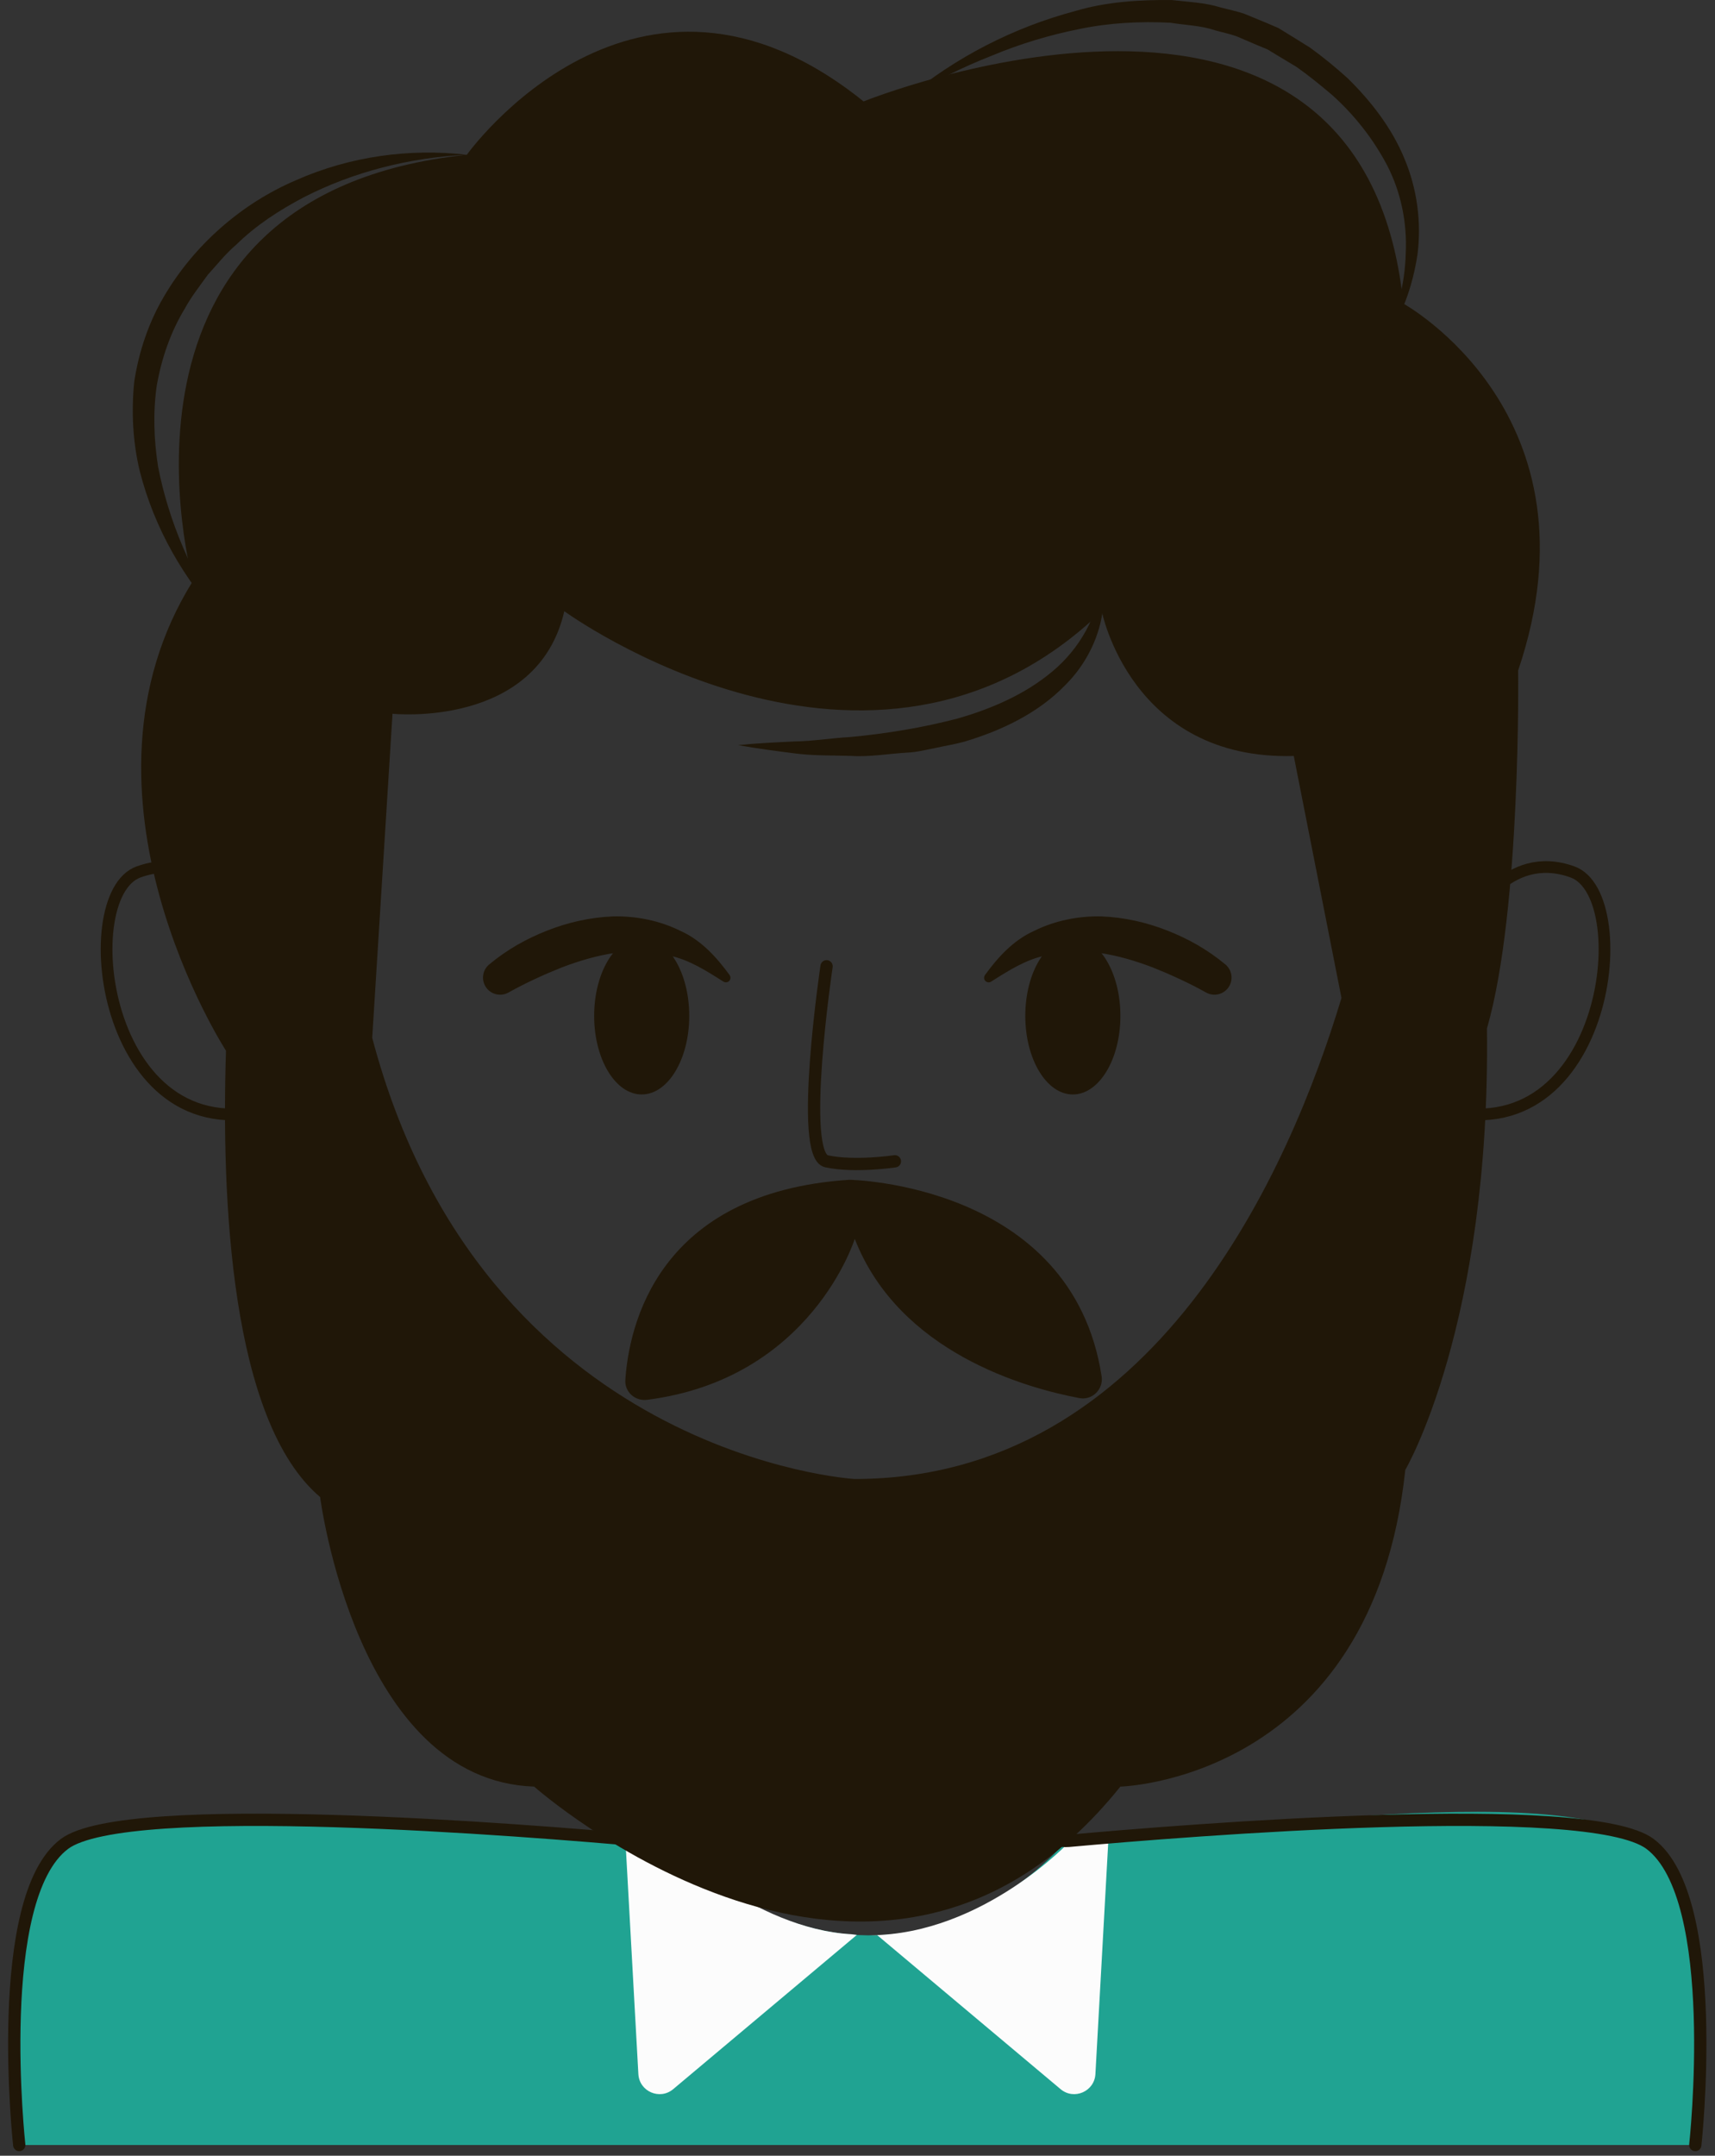 <svg width="160" height="201" viewBox="0 0 160 201" fill="none" xmlns="http://www.w3.org/2000/svg">
<rect x="0" y="0" width="160" height="201" fill="#333333" stroke="none"/>
<path d="M1.565 200H157.931C157.931 200 161.254 177.128 152.655 171.366C144.055 165.603 106.209 171.918 99.471 171.643C99.471 171.643 83.366 191.462 61.896 171.643C61.896 171.643 17 168.448 11.231 170.319C5.459 172.191 0.387 170.7 1.565 200Z" fill="#20A392"/>
<path d="M79.937 180.412L62.806 194.791C61.557 195.84 59.647 195.013 59.556 193.385L58.335 171.359L61.893 171.646C61.893 171.646 70.353 179.855 79.432 180.346L79.937 180.412Z" fill="#FCFCFC"/>
<path d="M81.816 180.412L98.946 194.791C100.195 195.84 102.106 195.013 102.196 193.385L103.417 171.359L99.859 171.646C99.859 171.646 91.707 180.373 81.188 180.442" fill="#FCFCFC"/>
<path d="M63.318 147.267V168.843C63.318 170.494 61.901 171.79 60.255 171.641C49.207 170.643 11.755 167.621 6.013 171.928C-0.736 176.99 1.795 199.998 1.795 199.998" stroke="#201708" stroke-width="1.146" stroke-miterlimit="10" stroke-linecap="round" stroke-linejoin="round"/>
<path d="M96.639 147.267V168.843C96.639 170.494 98.055 171.79 99.702 171.641C110.75 170.643 148.202 167.621 153.944 171.928C160.693 176.99 158.162 199.998 158.162 199.998" stroke="#201708" stroke-width="1.146" stroke-miterlimit="10" stroke-linecap="round" stroke-linejoin="round"/>
<path d="M64.303 94.72C64.303 98.768 62.318 102.047 59.867 102.047C57.418 102.047 55.431 98.766 55.431 94.72C55.431 90.673 57.416 87.392 59.867 87.392C62.318 87.392 64.303 90.673 64.303 94.72Z" fill="#201708"/>
<path d="M45.639 89.924C47.318 88.533 49.07 87.549 51.026 86.776C52.962 86.008 55.047 85.532 57.192 85.444C59.34 85.395 61.542 85.835 63.464 86.787C65.448 87.671 66.901 89.311 68.067 90.915C68.207 91.106 68.163 91.373 67.973 91.512C67.828 91.618 67.637 91.618 67.494 91.528L67.445 91.496C65.821 90.466 64.279 89.499 62.557 89.124C60.868 88.714 59.16 88.606 57.445 88.84C55.733 89.081 54.04 89.58 52.375 90.218C50.741 90.87 49.025 91.659 47.534 92.49L47.434 92.545C46.664 92.973 45.694 92.698 45.264 91.928C44.883 91.247 45.058 90.405 45.639 89.924Z" fill="#201708"/>
<path d="M95.654 94.721C95.654 98.769 97.64 102.048 100.09 102.048C102.539 102.048 104.527 98.767 104.527 94.721C104.527 90.674 102.541 87.393 100.09 87.393C97.642 87.393 95.654 90.674 95.654 94.721Z" fill="#201708"/>
<path d="M112.425 92.49C110.936 91.659 109.218 90.87 107.584 90.218C105.919 89.582 104.228 89.081 102.514 88.84C100.801 88.606 99.093 88.714 97.402 89.124C95.68 89.499 94.136 90.468 92.514 91.496L92.467 91.528C92.266 91.654 92.003 91.595 91.876 91.396C91.779 91.243 91.791 91.053 91.891 90.915C93.058 89.309 94.511 87.671 96.495 86.787C98.415 85.835 100.616 85.395 102.767 85.444C104.911 85.532 106.997 86.008 108.933 86.776C110.889 87.549 112.641 88.533 114.32 89.924C114.997 90.485 115.092 91.491 114.53 92.168C114.031 92.769 113.185 92.912 112.525 92.545L112.425 92.49Z" fill="#201708"/>
<path d="M77.114 90.096C77.114 90.096 74.489 107.719 77.114 108.28C79.74 108.842 83.489 108.28 83.489 108.28" stroke="#201708" stroke-width="1.146" stroke-miterlimit="10" stroke-linecap="round" stroke-linejoin="round"/>
<path d="M138.01 77.645C138.01 114.169 112.029 151.09 79.98 151.09C47.931 151.09 21.95 114.167 21.95 77.645C21.95 41.123 47.931 11.513 79.98 11.513C112.029 11.515 138.01 41.123 138.01 77.645Z" stroke="#201708" stroke-width="1.093" stroke-miterlimit="10" stroke-linecap="round" stroke-linejoin="round"/>
<path d="M22.369 85.735C22.369 85.735 19.111 79.06 12.923 81.301C6.737 83.541 9.75 108.527 26.053 103.158" stroke="#201708" stroke-width="1.093" stroke-miterlimit="10" stroke-linecap="round" stroke-linejoin="round"/>
<path d="M137.265 85.735C137.265 85.735 140.523 79.06 146.711 81.301C152.897 83.541 149.884 108.527 133.581 103.158" stroke="#201708" stroke-width="1.093" stroke-miterlimit="10" stroke-linecap="round" stroke-linejoin="round"/>
<path d="M58.34 128.668C58.672 123.678 61.305 111.163 79.252 110.002C79.252 110.002 99.998 110.336 102.774 128.318C102.963 129.534 101.906 130.582 100.699 130.357C95.662 129.41 83.877 126.103 79.743 115.512C79.743 115.512 75.704 128.571 60.365 130.518C59.253 130.657 58.265 129.785 58.34 128.668Z" fill="#201708"/>
<path d="M130.92 28.304C127.104 -9.322 80.566 9.458 80.566 9.458C59.32 -7.653 43.553 14.43 43.553 14.43C7.932 18.179 17.996 54.175 17.996 54.175C5.564 74.048 21.081 97.963 21.081 97.963H21.083C20.643 111.735 21.496 132.489 29.867 139.586C29.867 139.586 33.241 166.02 49.833 166.582C49.833 166.582 81.798 194.892 104.523 166.582C104.523 166.582 128.013 166.02 131.106 137.054C131.106 137.054 139.077 123.508 138.724 95.854L138.736 95.856C141.927 84.765 141.634 62.517 141.634 62.517C149.725 38.616 130.92 28.304 130.92 28.304ZM79.718 137.901C79.718 137.901 45.057 135.823 34.726 96.767L36.619 66.551C36.619 66.551 50.118 67.957 52.647 56.989C52.647 56.989 81.212 77.799 102.787 56.989C102.787 56.989 105.516 70.904 120.702 70.488L125.152 93.048C120.388 108.858 107.816 137.901 79.718 137.901Z" fill="#201708"/>
<path d="M84.611 9.105C89.15 5.35 94.534 2.563 100.337 1.022C103.228 0.162 106.286 -0.025 109.326 0.003C110.84 0.183 112.383 0.23 113.856 0.688C114.596 0.888 115.354 1.034 116.079 1.281L118.21 2.159L119.268 2.614L120.248 3.217L122.202 4.429C123.433 5.32 124.606 6.279 125.731 7.296C127.897 9.425 129.82 11.889 131.004 14.737C132.208 17.569 132.626 20.713 132.245 23.711C131.795 26.694 130.776 29.581 129.046 31.977C130.33 29.337 131.078 26.476 131.147 23.623C131.288 20.779 130.705 17.94 129.429 15.45C128.131 12.973 126.387 10.75 124.284 8.859C123.209 7.952 122.1 7.041 120.951 6.236L119.15 5.152L118.253 4.608L117.285 4.207L115.358 3.382C114.702 3.149 114.011 3.013 113.34 2.821C112.006 2.369 110.584 2.349 109.198 2.121C106.388 1.98 103.536 2.118 100.724 2.701C97.916 3.26 95.135 4.095 92.459 5.22C89.749 6.279 87.139 7.602 84.611 9.105Z" fill="#201708"/>
<path d="M43.556 14.432C38.204 14.685 32.969 16.021 28.346 18.393C26.05 19.599 23.863 21.018 22.029 22.825C21.043 23.656 20.251 24.673 19.387 25.62C18.643 26.656 17.832 27.68 17.229 28.795C15.907 30.973 15.085 33.394 14.633 35.89C14.266 38.406 14.348 40.982 14.753 43.543C15.746 48.629 17.897 53.58 20.872 58.034C17.206 54.112 14.391 49.271 13.034 43.902C12.388 41.208 12.241 38.386 12.524 35.586C12.95 32.801 13.861 30.081 15.291 27.654C18.109 22.845 22.527 18.976 27.596 16.812C32.633 14.571 38.222 13.813 43.556 14.432Z" fill="#201708"/>
<path d="M102.798 53.912C103.466 57.402 102.011 61.261 99.409 63.853C96.826 66.529 93.398 68.126 89.959 69.157C89.091 69.393 88.204 69.536 87.328 69.728C86.448 69.899 85.576 70.129 84.684 70.17C82.907 70.27 81.142 70.598 79.371 70.479C77.603 70.424 75.834 70.475 74.086 70.239C72.336 70.013 70.592 69.793 68.866 69.473C70.626 69.294 72.368 69.218 74.104 69.133C75.84 69.11 77.56 68.817 79.278 68.725C82.709 68.403 86.083 67.847 89.348 66.993C92.579 66.064 95.68 64.709 98.199 62.59C100.707 60.491 102.498 57.421 102.798 53.912Z" fill="#201708"/>
</svg>
